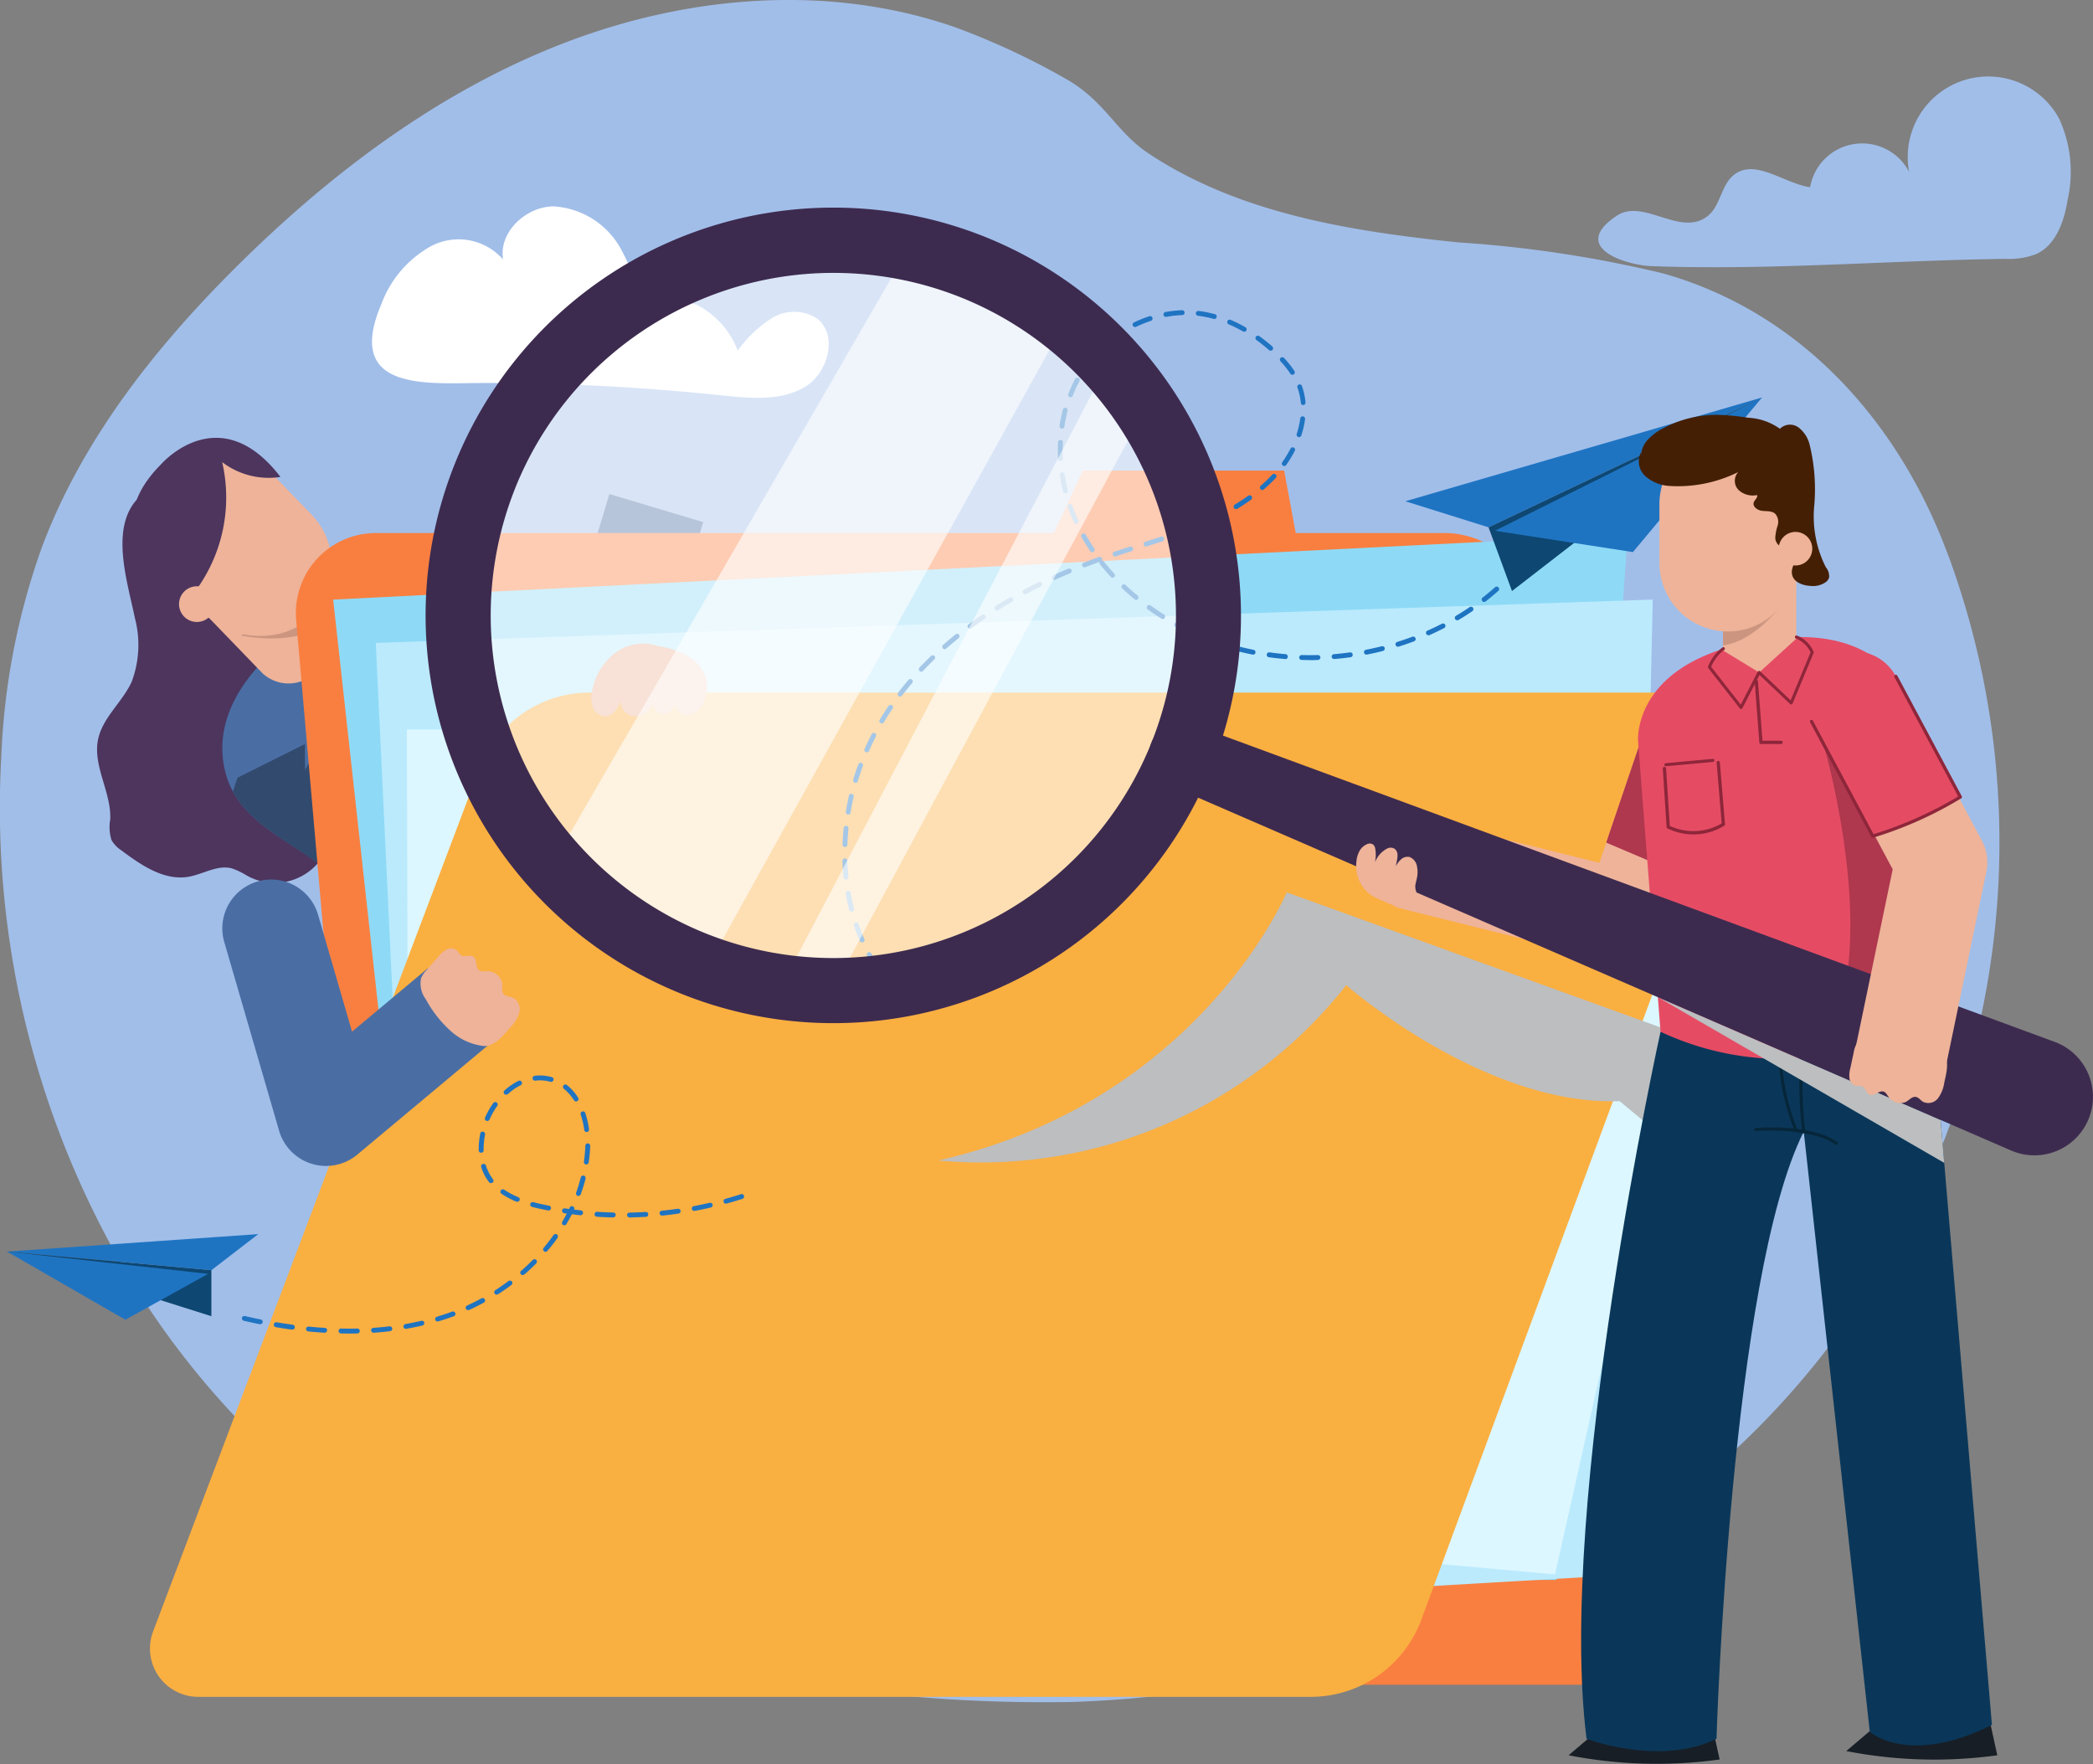 <svg id="Grupo_53625" data-name="Grupo 53625" xmlns="http://www.w3.org/2000/svg" width="134.88" height="113.69" viewBox="0 0 134.88 113.69">
  <rect x="0" y="0" width="134.88" height="113.69" fill="#808080" stroke="none"/>
  <g id="Grupo_53613" data-name="Grupo 53613">
    <path id="Trazado_99894" data-name="Trazado 99894" d="M212.223,300.267c-3.144-8.544-9.448-15.658-18.383-18.175a77.813,77.813,0,0,0-13.173-1.995c-6.955-.719-14.132-1.859-19.963-5.724-2.172-1.44-2.82-3.444-5.489-4.9a47.017,47.017,0,0,0-7.043-3.261c-8.093-2.8-17.154-2.043-25.147,1.036s-15,8.345-21.082,14.384c-5.252,5.213-9.965,11.166-12.565,18.1a45.22,45.22,0,0,0-2.623,13.549,59.09,59.09,0,0,0,7.877,32.884,53.184,53.184,0,0,0,25.344,22.168,77.6,77.6,0,0,0,17.739,4.5,99.671,99.671,0,0,0,18,1.323,74.4,74.4,0,0,0,20.936-3.728,63.626,63.626,0,0,0,12.952-5.816,53.516,53.516,0,0,0,22.625-64.345Z" transform="translate(-86.674 -264.475)" fill="#a1bee9"/>
    <path id="Trazado_99895" data-name="Trazado 99895" d="M438.68,288.619a4.913,4.913,0,0,0,2-.309c1.276-.588,1.8-2.114,2.023-3.5a8.186,8.186,0,0,0-.557-5.238,5.192,5.192,0,0,0-9.661,3.442,3.408,3.408,0,0,0-6.38.991c-1.713-.261-3.541-1.872-4.905-.8-.822.644-.856,1.947-1.654,2.619-1.739,1.463-4.156-1.135-5.889.01-3.079,2.035.539,3.188,2.221,3.253C423.4,289.372,431.139,288.724,438.68,288.619Z" transform="translate(-309.456 -271.938)" fill="#a1bee9"/>
    <path id="Trazado_99896" data-name="Trazado 99896" d="M169.455,310.008c1.772.176,3.688.351,5.214-.566s2.163-3.416.711-4.447a2.748,2.748,0,0,0-2.87.033,8.082,8.082,0,0,0-2.176,2.081,5.531,5.531,0,0,0-2.6-2.934c-1.236-.512-2.969.051-3.237,1.361a15.629,15.629,0,0,0-1.717-5.025,5.3,5.3,0,0,0-4.335-2.7c-1.779.029-3.518,1.663-3.234,3.42a3.818,3.818,0,0,0-4.6-.878,7.059,7.059,0,0,0-3.24,3.752c-2.321,5.434,2.539,5.136,6.09,5.091A144.167,144.167,0,0,1,169.455,310.008Z" transform="translate(-122.792 -284.512)" fill="#fff"/>
  </g>
  <g id="Grupo_53615" data-name="Grupo 53615" transform="translate(6.255 26.888)">
    <path id="Trazado_99897" data-name="Trazado 99897" d="M154.427,470.943a164.7,164.7,0,0,0-3.369,16.6c-1.313,8.927,3.124,23.14,3.124,23.14s5.412,1.466,8.521-.384c0,0-6.108-23.987,0-36.4,0,0,7.748,11.092,10.033,13.644,3.85,4.3,17.732,10.835,17.732,10.835s2.931-3.944,2.3-8.2c0,0-14.81-4.338-20.03-19.939,0,0-1.889-9.009-6.516-10.546Z" transform="translate(-131.478 -431.434)" fill="#171e26"/>
    <path id="Trazado_99898" data-name="Trazado 99898" d="M154.747,586.913l-2.991,2.432s7.13,1.458,12.447-.274l-.936-2.542Z" transform="translate(-132.043 -507.663)" fill="#171e26"/>
    <path id="Trazado_99899" data-name="Trazado 99899" d="M250.2,544.3l1.892,3.828s3.18-6.2,3.121-11.722l-2.714-.307Z" transform="translate(-191.206 -477.354)" fill="#171e26"/>
    <path id="Trazado_99900" data-name="Trazado 99900" d="M104.785,407.157a6.761,6.761,0,0,1-.205,4.118c-.6,1.308-1.865,2.293-2.162,3.7-.361,1.716.852,3.4.783,5.156a2.79,2.79,0,0,0,.082,1.347,2.006,2.006,0,0,0,.648.668c1.272.953,2.744,1.959,4.312,1.691.945-.162,1.859-.784,2.786-.542a4.653,4.653,0,0,1,.955.454,3.668,3.668,0,0,0,4.574-.764c.5-.689.661-1.567,1.09-2.3.5-.861,1.346-1.479,1.881-2.321a6.757,6.757,0,0,0,.832-3.362,7.691,7.691,0,0,0-.412-3.288c-.757-1.829-2.605-2.987-3.555-4.723-1.282-2.341-.8-5.482-2.53-7.517-1.967-2.319-5.793-2-8.19-.559C102.882,400.592,104.285,404.665,104.785,407.157Z" transform="translate(-102.35 -394.224)" fill="#4d355d"/>
    <path id="Trazado_99901" data-name="Trazado 99901" d="M159.254,409.09l-9.611-1.5a3.159,3.159,0,1,0-.973,6.242L161,415.756a3.158,3.158,0,0,0,3.512-2.214l3.136-10.465-6.052-1.814Z" transform="translate(-128.583 -396.317)" fill="#4a6ea4"/>
    <path id="Trazado_99902" data-name="Trazado 99902" d="M150.528,417.2l-.884-.138a3.159,3.159,0,1,0-.973,6.242l8.48,1.322A57.5,57.5,0,0,1,150.528,417.2Z" transform="translate(-128.583 -405.793)" fill="#0e4c7a"/>
    <path id="Trazado_99903" data-name="Trazado 99903" d="M138.061,418.533a6.505,6.505,0,0,1,1.056,1.712,30.916,30.916,0,0,0,4.647,7.433,23.408,23.408,0,0,0,4.812,4.177c1.1.732,2.1,1.378,1.975,2.845-.246,2.918-3.63,6.115-5.729,7.806-1.339,1.08-5.971,4.466-8.006,2.991-.66-.478-1.04-2.411-1.424-3.166a22.5,22.5,0,0,0-1.815-2.968,22.262,22.262,0,0,0-4.7-4.785c-2.534-1.893-5.618-3.064-6.2-6.434-.6-3.43,1.771-6.328,4.335-8.285s6.166-3.814,9.422-2.443A4.447,4.447,0,0,1,138.061,418.533Z" transform="translate(-114.509 -405.741)" fill="#4a6ea4"/>
    <path id="Trazado_99904" data-name="Trazado 99904" d="M145.925,450.226l-1.124-.787-1.914,1.474a19.252,19.252,0,0,1-9.19-9.141l-2.889,5.684c.969.686,2.032,1.312,3.014,2.045a22.261,22.261,0,0,1,4.7,4.785,22.547,22.547,0,0,1,1.531,2.435A44.872,44.872,0,0,1,145.925,450.226Z" transform="translate(-119.454 -420.664)" fill="#324a6e"/>
    <path id="Trazado_99905" data-name="Trazado 99905" d="M128.941,441.644l-4.354,2.174-.29.887c1.141,2.1,3.5,3.16,5.525,4.657A28.7,28.7,0,0,1,128.941,441.644Z" transform="translate(-115.54 -420.587)" fill="#324a6e"/>
    <g id="Grupo_53614" data-name="Grupo 53614" transform="translate(1.015 0)">
      <path id="Trazado_99906" data-name="Trazado 99906" d="M125.181,416.988l2.309,2.39s1.092,1.164-.732,2.8a2.479,2.479,0,0,1-3.442.1l-3.839-3.974Z" transform="translate(-113.659 -405.768)" fill="#eeb399"/>
      <path id="Trazado_99907" data-name="Trazado 99907" d="M125.573,421.14l4.11-1.977,1.229,1.272C128.95,421.881,125.573,421.14,125.573,421.14Z" transform="translate(-117.322 -407.075)" fill="#cc957f"/>
      <rect id="Rectángulo_5129" data-name="Rectángulo 5129" width="9.38" height="13.411" rx="4.69" transform="translate(16.064 9.645) rotate(135.987)" fill="#eeb399"/>
    </g>
    <path id="Trazado_99908" data-name="Trazado 99908" d="M117.618,394.713a4.95,4.95,0,0,1-3.756-.954,10.141,10.141,0,0,1-2.084,8.763s-6.9-3.575-1.833-8.646C109.946,393.876,113.679,389.582,117.618,394.713Z" transform="translate(-105.799 -390.866)" fill="#4d355d"/>
    <path id="Trazado_99909" data-name="Trazado 99909" d="M115.912,418.118a1.15,1.15,0,1,0,.028-1.625A1.15,1.15,0,0,0,115.912,418.118Z" transform="translate(-110.307 -405.276)" fill="#eeb399"/>
    <path id="Trazado_99910" data-name="Trazado 99910" d="M175.116,484.04a.106.106,0,0,1-.063-.021c-2.55-1.92-3.271-5.717-3.278-5.756a.1.1,0,0,1,.084-.122.1.1,0,0,1,.122.084,10.549,10.549,0,0,0,2.949,5.427c-.267-1.024-1.015-4.292-.29-6.386a.105.105,0,0,1,.2.069c-.829,2.393.366,6.528.379,6.57a.105.105,0,0,1-.1.134Z" transform="translate(-144.074 -441.954)" fill="#2481d3"/>
    <path id="Trazado_99911" data-name="Trazado 99911" d="M170.46,495.322a.1.1,0,0,1-.051-.2c.136-.075,3.367-1.838,5.495-1.044a.1.1,0,0,1-.073.2c-2.036-.76-5.288,1.013-5.32,1.031A.1.1,0,0,1,170.46,495.322Z" transform="translate(-143.221 -451.979)" fill="#2481d3"/>
  </g>
  <path id="Trazado_99912" data-name="Trazado 99912" d="M247.517,471.894l-6.676-65.186a5.788,5.788,0,0,0-5.758-5.2H225.52l-.749-4.024H211.806l-1.872,4.024H166.243a5.161,5.161,0,0,0-5.141,5.61l5.663,64.828a4.142,4.142,0,0,0,4.126,3.782h73.164A3.48,3.48,0,0,0,247.517,471.894Z" transform="translate(-142.017 -367.159)" fill="#f97f40"/>
  <path id="Trazado_99913" data-name="Trazado 99913" d="M175.677,475.185l-6.98-63.172,83.415-4.188-4.59,67.361Z" transform="translate(-147.227 -373.373)" fill="#8edaf6"/>
  <path id="Trazado_99914" data-name="Trazado 99914" d="M181.578,485.681l-3.063-64.568,82.29-2.792-1.4,62.823Z" transform="translate(-154.297 -379.682)" fill="#bbeafd"/>
  <path id="Trazado_99915" data-name="Trazado 99915" d="M188.816,487.11c.168-.444,0-47.8,0-47.8h86.208l-12.216,54.447Z" transform="translate(-162.597 -392.299)" fill="#dcf7ff"/>
  <path id="Trazado_99916" data-name="Trazado 99916" d="M280.846,437.9l-20.4,55.195a7.6,7.6,0,0,1-7.13,4.966H181.632a3.114,3.114,0,0,1-2.912-4.215l21.027-55.591a7.6,7.6,0,0,1,7.11-4.912h70.815A3.384,3.384,0,0,1,280.846,437.9Z" transform="translate(-168.854 -388.711)" fill="#faaf41"/>
  <path id="Trazado_99917" data-name="Trazado 99917" d="M288.889,460.707a29.965,29.965,0,0,0,26.279-11.3s8.874,7.794,17.62,7.474L340.145,463l2.862-8.132-31.674-11.441S305.7,456.87,288.889,460.707Z" transform="translate(-228.412 -385.921)" fill="#bcbec0" style="mix-blend-mode: multiply;isolation: isolate"/>
  <g id="Grupo_53616" data-name="Grupo 53616" transform="translate(14.326 41.502)">
    <path id="Trazado_99918" data-name="Trazado 99918" d="M135.817,441.806l-4.876,4.078-2.189-7.532a3.148,3.148,0,0,0-6.046,1.757l3.534,12.161a3.148,3.148,0,0,0,5.043,1.536l8.574-7.169C139.037,443.981,135.817,441.806,135.817,441.806Z" transform="translate(-122.58 -420.905)" fill="#4a6ea4"/>
    <path id="Trazado_99919" data-name="Trazado 99919" d="M160.313,452.334a2.4,2.4,0,0,0,.61-.978.838.838,0,0,0-.418-.981c-.188-.072-.421-.057-.562-.2-.178-.181-.092-.48-.122-.732a.973.973,0,0,0-1.015-.766.774.774,0,0,1-.451-.048c-.287-.184-.112-.724-.4-.9-.222-.137-.539.061-.765-.071-.122-.071-.177-.219-.279-.317a.6.6,0,0,0-.667-.061,1.773,1.773,0,0,0-.535.463l-.742.841a1.745,1.745,0,0,0-.369.544,1.679,1.679,0,0,0,.3,1.345,7.566,7.566,0,0,0,1.688,2.123,3.773,3.773,0,0,0,2.062.9C159.333,453.534,159.895,452.809,160.313,452.334Z" transform="translate(-141.789 -427.59)" fill="#eeb399"/>
    <path id="Trazado_99920" data-name="Trazado 99920" d="M186.429,398.165a2.986,2.986,0,0,0-2.877.581,4.076,4.076,0,0,0-1.321,2.267,1.964,1.964,0,0,0,.037,1.091.9.9,0,0,0,.842.6c.478-.037.766-.531.97-.964a.923.923,0,0,0,.972.958,1.446,1.446,0,0,0,1.175-.9.608.608,0,0,0,.594.772.905.905,0,0,0,.792-.729c-.092.439.409.832.853.766a1.377,1.377,0,0,0,.964-.856,2.231,2.231,0,0,0,.134-1.514,2.565,2.565,0,0,0-1.256-1.466A6.15,6.15,0,0,0,186.429,398.165Z" transform="translate(-158.395 -398.044)" fill="#eeb399"/>
  </g>
  <g id="Grupo_53618" data-name="Grupo 53618" transform="translate(54.296 19.992)">
    <g id="Grupo_53617" data-name="Grupo 53617" transform="translate(36.267 5.623)">
      <path id="Trazado_99921" data-name="Trazado 99921" d="M385.192,328.674l-22.986,6.687,5.363,1.68Z" transform="translate(-362.205 -328.674)" fill="#1f74c2"/>
      <path id="Trazado_99922" data-name="Trazado 99922" d="M375.648,337.041l1.51,4.106,16.113-12.473Z" transform="translate(-370.284 -328.674)" fill="#0d4772"/>
      <path id="Trazado_99923" data-name="Trazado 99923" d="M376.676,337.263l17.213-8.589-8.32,9.963Z" transform="translate(-370.902 -328.674)" fill="#1f74c2"/>
    </g>
    <path id="Trazado_99924" data-name="Trazado 99924" d="M274.2,358.032a.156.156,0,0,1-.122-.059.053.053,0,0,1-.011-.015s0,0-.008,0a.164.164,0,0,1-.033-.1.157.157,0,0,1,.059-.122.163.163,0,0,1,.222.026l0,0,.011.011a.162.162,0,0,1-.026.222A.154.154,0,0,1,274.2,358.032Zm-.633-.866a.157.157,0,0,1-.134-.071c-.192-.292-.377-.6-.544-.911a.156.156,0,0,1-.022-.078.165.165,0,0,1,.081-.137.161.161,0,0,1,.215.063c.163.3.337.592.526.881,0,0,0,0,.007.008v0a.142.142,0,0,1,.026.085.156.156,0,0,1-.07.13A.176.176,0,0,1,273.571,357.166Zm-1-1.844a.16.16,0,0,1-.144-.093c-.14-.329-.27-.659-.381-.988a0,0,0,0,0,0,0,.2.2,0,0,1-.007-.048.163.163,0,0,1,.107-.152.157.157,0,0,1,.2.1c.111.326.233.648.367.955,0,0,0,.008.007.011v0a.145.145,0,0,1,.011.055.164.164,0,0,1-.093.148A.184.184,0,0,1,272.571,355.322Zm-.673-1.984a.159.159,0,0,1-.156-.118c-.085-.348-.163-.7-.218-1.037a.105.105,0,0,1,0-.033.157.157,0,0,1,.311-.022c.059.337.133.677.218,1.014a.143.143,0,0,1,0,.041.158.158,0,0,1-.119.152A.139.139,0,0,1,271.9,353.338Zm-.363-2.066a.154.154,0,0,1-.156-.141c-.037-.344-.059-.7-.071-1.059v-.008a.162.162,0,0,1,.152-.156h.007a.156.156,0,0,1,.156.156c.011.344.033.692.067,1.033v.018a.154.154,0,0,1-.14.156Zm-.063-2.1h-.008a.155.155,0,0,1-.152-.156v-.007c.011-.344.037-.7.074-1.059a.157.157,0,0,1,.17-.14.16.16,0,0,1,.141.159v.014c-.034.345-.059.693-.07,1.037A.158.158,0,0,1,271.472,349.177Zm.211-2.088h-.026a.162.162,0,0,1-.133-.159.049.049,0,0,1,0-.022c.055-.348.126-.7.2-1.04l0,0a.156.156,0,0,1,.307.044.085.085,0,0,1,0,.03c-.077.337-.144.681-.2,1.021A.155.155,0,0,1,271.683,347.089Zm.47-2.044a.1.1,0,0,1-.044-.007.151.151,0,0,1-.111-.148.216.216,0,0,1,0-.048c.1-.341.215-.677.337-1a.157.157,0,0,1,.3.056.208.208,0,0,1-.008.052c-.122.326-.229.659-.33.988A.155.155,0,0,1,272.153,345.046Zm.722-1.969a.187.187,0,0,1-.063-.011.164.164,0,0,1-.093-.148.146.146,0,0,1,.012-.055v0c0-.008,0-.011.007-.015.141-.318.292-.633.452-.94a.159.159,0,0,1,.211-.07.156.156,0,0,1,.085.137.151.151,0,0,1-.018.078c-.159.311-.311.626-.448.937A.155.155,0,0,1,272.875,343.076Zm.966-1.862a.159.159,0,0,1-.159-.155.128.128,0,0,1,.026-.082l.037-.063c.174-.289.355-.567.533-.829a.159.159,0,0,1,.289.093.147.147,0,0,1-.03.085c-.189.281-.363.548-.522.814l-.022.034-.018.029A.148.148,0,0,1,273.841,341.214Zm1.181-1.732a.163.163,0,0,1-.093-.03.158.158,0,0,1-.063-.13.149.149,0,0,1,.034-.093c.2-.267.425-.544.662-.822a.166.166,0,0,1,.222-.018.152.152,0,0,1,.055.122.159.159,0,0,1-.037.1c-.222.262-.44.533-.648.8,0,0,0,.007-.008.011l0,0A.153.153,0,0,1,275.022,339.482Zm1.362-1.6a.148.148,0,0,1-.107-.044.154.154,0,0,1-.052-.115.165.165,0,0,1,.045-.107c.237-.248.485-.5.744-.748a.157.157,0,0,1,.222,0,.155.155,0,0,1,.045.111.182.182,0,0,1-.048.111c-.244.233-.489.481-.733.74A.164.164,0,0,1,276.385,337.886Zm25.037-.752c-.189,0-.359,0-.529-.007h0a.161.161,0,0,1-.152-.156v-.007a.163.163,0,0,1,.163-.152c.345.008.692.008,1.041,0h.007a.158.158,0,0,1,.156.152.16.16,0,0,1-.152.163h0C301.781,337.131,301.6,337.134,301.421,337.134Zm1.57-.067a.157.157,0,0,1-.156-.144v-.015a.151.151,0,0,1,.144-.152c.351-.03.7-.07,1.033-.115a.156.156,0,0,1,.178.134c0,.007,0,.014,0,.026a.159.159,0,0,1-.137.152c-.352.048-.707.089-1.051.114Zm-3.143,0h-.011c-.363-.029-.715-.067-1.055-.114a.159.159,0,0,1-.133-.156v-.022a.161.161,0,0,1,.178-.137c.344.048.692.089,1.033.115a.157.157,0,0,1,.144.156v.015A.156.156,0,0,1,299.848,337.068Zm5.224-.285a.155.155,0,0,1-.155-.126.1.1,0,0,1,0-.033.157.157,0,0,1,.129-.152c.337-.067.677-.141,1.015-.226a.159.159,0,0,1,.192.115c0,.011,0,.026,0,.037a.155.155,0,0,1-.119.152c-.344.089-.692.167-1.033.233Zm-7.3,0a.106.106,0,0,1-.033,0q-.511-.1-1.033-.233a.16.16,0,0,1-.115-.156.133.133,0,0,1,0-.037.158.158,0,0,1,.193-.115c.344.089.685.166,1.014.233a.155.155,0,0,1,.126.152.1.1,0,0,1,0,.033A.154.154,0,0,1,297.771,336.779Zm-19.876-.348a.148.148,0,0,1-.119-.055.154.154,0,0,1,.015-.222c.259-.226.529-.456.807-.678a.162.162,0,0,1,.222.022.171.171,0,0,1,.034.1.156.156,0,0,1-.059.122c-.278.226-.548.452-.8.67A.162.162,0,0,1,277.9,336.431Zm29.209-.16a.159.159,0,0,1-.152-.111.192.192,0,0,1-.008-.048.155.155,0,0,1,.111-.148c.341-.107.67-.218.981-.337l0,0a.164.164,0,0,1,.2.093.153.153,0,0,1,.011.055.161.161,0,0,1-.1.148c-.33.122-.666.241-1,.344A.22.22,0,0,1,307.1,336.272Zm-11.365-.018a.225.225,0,0,1-.048-.007c-.333-.107-.67-.23-1-.355a.16.16,0,0,1-.1-.144.176.176,0,0,1,.011-.059.16.16,0,0,1,.2-.093c.329.13.659.248.977.352a.159.159,0,0,1,.111.152.188.188,0,0,1-.007.044A.159.159,0,0,1,295.739,336.253Zm13.331-.722a.165.165,0,0,1-.148-.093.163.163,0,0,1-.011-.059.156.156,0,0,1,.089-.144l0,0s.007,0,.011,0c.311-.14.626-.289.926-.444a.163.163,0,0,1,.214.067.124.124,0,0,1,.015.074.155.155,0,0,1-.081.137c-.311.16-.633.315-.955.459A.2.2,0,0,1,309.07,335.532Zm-15.286-.044a.124.124,0,0,1-.063-.015c-.322-.148-.64-.308-.948-.474a.159.159,0,0,1-.082-.141.165.165,0,0,1,.019-.074.161.161,0,0,1,.215-.063c.307.167.622.326.926.466a.158.158,0,0,1,.093.141.166.166,0,0,1-.015.07A.157.157,0,0,1,293.784,335.487Zm-14.256-.37a.16.16,0,0,1-.126-.067.164.164,0,0,1-.03-.093.15.15,0,0,1,.063-.126c.289-.215.581-.418.863-.611a.166.166,0,0,1,.218.041.161.161,0,0,1-.041.218c-.288.2-.574.4-.851.6A.153.153,0,0,1,279.528,335.117Zm31.4-.548a.157.157,0,0,1-.137-.074.169.169,0,0,1-.022-.081.161.161,0,0,1,.077-.137c.292-.17.585-.359.877-.555a.16.16,0,0,1,.219.041.144.144,0,0,1,.026.085.157.157,0,0,1-.063.13,0,0,0,0,0,0,0l-.011.008c-.285.192-.577.381-.873.555l0,0a.011.011,0,0,0-.007,0h0A.184.184,0,0,1,310.932,334.569Zm-18.988-.085a.179.179,0,0,1-.085-.022l-.007-.008v0a0,0,0,0,0,0,0c-.3-.189-.592-.385-.866-.585a.155.155,0,0,1-.067-.126.145.145,0,0,1,.033-.093.159.159,0,0,1,.219-.037c.27.2.559.389.851.574h0a.013.013,0,0,0,.007,0,.161.161,0,0,1,.074.141.159.159,0,0,1-.022.081A.163.163,0,0,1,291.944,334.484Zm-10.68-.548a.156.156,0,0,1-.134-.074.149.149,0,0,1-.022-.081.152.152,0,0,1,.074-.133c.3-.189.607-.374.9-.544a.161.161,0,0,1,.215.059.149.149,0,0,1,.022.081.156.156,0,0,1-.078.133c-.319.181-.611.359-.9.537A.172.172,0,0,1,281.264,333.936Zm31.4-.548a.163.163,0,0,1-.126-.059.177.177,0,0,1-.033-.1.155.155,0,0,1,.063-.126c.274-.215.544-.44.8-.667a.162.162,0,0,1,.222.015.146.146,0,0,1,.041.107.152.152,0,0,1-.052.115c-.259.23-.533.459-.815.677A.157.157,0,0,1,312.664,333.388Zm-22.423-.13a.137.137,0,0,1-.1-.037c-.278-.226-.544-.459-.8-.7a.176.176,0,0,1-.052-.122.146.146,0,0,1,.044-.1.166.166,0,0,1,.223-.008c.251.241.514.47.777.685a0,0,0,0,1,0,0,.166.166,0,0,1,.055.122.174.174,0,0,1-.037.1A.164.164,0,0,1,290.242,333.258Zm-7.16-.37a.157.157,0,0,1-.137-.085.174.174,0,0,1-.018-.074.152.152,0,0,1,.085-.137c.289-.156.6-.311.936-.481a.16.16,0,0,1,.211.074.151.151,0,0,1,.018.067.163.163,0,0,1-.089.144c-.307.148-.622.311-.93.474A.2.2,0,0,1,283.081,332.888Zm1.885-.925a.158.158,0,0,1-.141-.093.146.146,0,0,1-.015-.067.155.155,0,0,1,.093-.141c.315-.141.641-.285.966-.422h0a.158.158,0,0,1,.2.089.1.1,0,0,1,.015.059.159.159,0,0,1-.093.144h0c-.008,0-.011,0-.015.008-.3.126-.622.263-.944.407A.152.152,0,0,1,284.966,331.963Zm3.75-.141a.151.151,0,0,1-.115-.052c-.245-.263-.478-.533-.692-.8a.168.168,0,0,1-.034-.1.172.172,0,0,1,.011-.063c-.3.1-.607.219-.925.341a.16.16,0,0,1-.2-.089.138.138,0,0,1-.012-.055.158.158,0,0,1,.1-.148c.352-.133.677-.255.989-.367a.168.168,0,0,1,.2.1.291.291,0,0,1,.007.055.166.166,0,0,1-.018.074.132.132,0,0,1,.126.059c.211.263.441.529.678.785a.185.185,0,0,1,.044.107.152.152,0,0,1-.051.115A.149.149,0,0,1,288.716,331.822Zm.166-1.366a.16.16,0,0,1-.152-.107.2.2,0,0,1-.008-.048.159.159,0,0,1,.111-.152c.337-.111.677-.222,1-.326a.161.161,0,0,1,.2.1.171.171,0,0,1,.008.048.164.164,0,0,1-.108.152c-.333.1-.67.211-1,.322A.223.223,0,0,1,288.883,330.456Zm-1.474-.274a.155.155,0,0,1-.129-.07c-.2-.285-.385-.589-.563-.9a.156.156,0,0,1-.022-.078.152.152,0,0,1,.081-.137.157.157,0,0,1,.215.059c.17.3.352.593.548.881a.142.142,0,0,1,.026.085.169.169,0,0,1-.067.133A.19.19,0,0,1,287.409,330.182Zm3.472-.37a.161.161,0,0,1-.152-.107.271.271,0,0,1-.007-.048.158.158,0,0,1,.111-.152c.274-.089.633-.2,1-.326a.163.163,0,0,1,.2.1.174.174,0,0,1,.008.048.164.164,0,0,1-.107.152c-.3.1-.614.2-1,.326A.224.224,0,0,1,290.882,329.812Zm1.988-.666a.16.16,0,0,1-.148-.108.119.119,0,0,1-.007-.051.156.156,0,0,1,.1-.148c.366-.133.689-.251.978-.366a.157.157,0,0,1,.2.085.146.146,0,0,1,.011.056.161.161,0,0,1-.1.152c-.311.122-.644.248-.985.37A.155.155,0,0,1,292.87,329.146Zm1.951-.778a.159.159,0,0,1-.144-.093.179.179,0,0,1-.015-.059.161.161,0,0,1,.092-.148c.334-.148.641-.3.94-.452a.16.16,0,0,1,.211.07.168.168,0,0,1,.019.074.163.163,0,0,1-.081.133s0,0-.008,0-.007,0-.011,0c-.292.156-.6.3-.94.452A.121.121,0,0,1,294.821,328.368Zm-8.444-.011h0a.159.159,0,0,1-.144-.093c-.115-.248-.219-.5-.315-.755l-.018-.048c-.022-.059-.045-.118-.067-.182a.114.114,0,0,1-.008-.051.156.156,0,0,1,.3-.052c.033.089.056.155.081.222.1.252.2.5.311.737a.2.2,0,0,1,.011.067.152.152,0,0,1-.089.14A.142.142,0,0,1,286.377,328.357Zm10.3-.955a.166.166,0,0,1-.133-.074.169.169,0,0,1-.022-.081.162.162,0,0,1,.078-.137c.3-.181.592-.373.863-.57l0,0a.158.158,0,0,1,.244.133.158.158,0,0,1-.059.123,0,0,0,0,0,0,0s-.008,0-.011.007q-.417.3-.877.578A.148.148,0,0,1,296.679,327.4Zm-11-1.021a.152.152,0,0,1-.152-.111s0,0,0-.007a.023.023,0,0,0,0-.015c-.082-.33-.148-.677-.2-1.029V325.2a.156.156,0,0,1,.311-.026c.052.337.118.677.2,1.018a.13.13,0,0,1,0,.037.158.158,0,0,1-.119.152A.129.129,0,0,1,285.68,326.38Zm12.694-.207a.164.164,0,0,1-.119-.055.158.158,0,0,1,.018-.222c.2-.174.393-.355.574-.54.059-.059.114-.118.166-.174a.162.162,0,0,1,.222-.011.16.16,0,0,1,.051.118.17.17,0,0,1-.041.1s0,0,0,0,0,.007-.007.011c-.048.052-.107.111-.163.17-.189.192-.389.381-.6.559A.146.146,0,0,1,298.375,326.173Zm1.414-1.547a.147.147,0,0,1-.089-.026.154.154,0,0,1-.067-.133.127.127,0,0,1,.026-.081v-.008l.011-.011a7.808,7.808,0,0,0,.522-.866,0,0,0,0,1,0,0,.159.159,0,0,1,.207-.063.147.147,0,0,1,.085.144.116.116,0,0,1-.015.059v.008l-.008.011a7.866,7.866,0,0,1-.541.892s0,.007-.007.011a0,0,0,0,1,0,0A.156.156,0,0,1,299.789,324.625Zm-14.419-.318a.156.156,0,0,1-.159-.148c-.008-.2-.015-.389-.015-.574q0-.227.011-.488a.159.159,0,0,1,.156-.152h.011a.158.158,0,0,1,.148.156v.007c-.008.16-.011.322-.011.478,0,.2.007.381.015.555v.011a.153.153,0,0,1-.148.156Zm15.367-1.544a.264.264,0,0,1-.048-.008.16.16,0,0,1-.107-.152.222.222,0,0,1,.007-.048,5.44,5.44,0,0,0,.229-.992.156.156,0,0,1,.311.019c0,.008,0,.015,0,.022a5.855,5.855,0,0,1-.241,1.051A.161.161,0,0,1,300.736,322.763Zm-15.271-.548h-.022a.166.166,0,0,1-.137-.156c0-.008,0-.019,0-.026.051-.352.126-.7.211-1.044a.16.16,0,0,1,.192-.111.158.158,0,0,1,.118.152.141.141,0,0,1,0,.041,10.146,10.146,0,0,0-.207,1.011A.159.159,0,0,1,285.466,322.216ZM301,320.694a.153.153,0,0,1-.155-.141,4.233,4.233,0,0,0-.219-.984.122.122,0,0,1-.011-.052.156.156,0,0,1,.1-.148.16.16,0,0,1,.2.089s0,0,0,0,0,.011,0,.015a4.285,4.285,0,0,1,.23,1.047v.015a.154.154,0,0,1-.141.156Zm-15-.5a.152.152,0,0,1-.055-.011.162.162,0,0,1-.1-.148.135.135,0,0,1,.011-.056,9.648,9.648,0,0,1,.44-.97.16.16,0,0,1,.215-.067.153.153,0,0,1,.082.137.107.107,0,0,1-.019.074,9.681,9.681,0,0,0-.426.937A.156.156,0,0,1,286,320.19Zm14.3-1.451a.156.156,0,0,1-.133-.07,6.066,6.066,0,0,0-.633-.8.162.162,0,0,1-.041-.107.179.179,0,0,1,.048-.118.162.162,0,0,1,.222.011,6.165,6.165,0,0,1,.666.841.165.165,0,0,1,.026.089.146.146,0,0,1-.07.129A.143.143,0,0,1,300.3,318.739Zm-13.316-.4a.152.152,0,0,1-.089-.03.155.155,0,0,1-.067-.126.152.152,0,0,1,.026-.1,8.885,8.885,0,0,1,.674-.829.161.161,0,0,1,.222-.007.152.152,0,0,1,.051.115.161.161,0,0,1-.041.107,7.46,7.46,0,0,0-.648.8A.155.155,0,0,1,286.98,318.343Zm11.909-1.152a.163.163,0,0,1-.1-.041c-.263-.23-.536-.448-.81-.644a.15.15,0,0,1-.063-.126.138.138,0,0,1,.03-.093.159.159,0,0,1,.219-.037c.285.207.567.429.833.663a.151.151,0,0,1,.052.115.143.143,0,0,1-.037.108A.165.165,0,0,1,298.889,317.192ZM288.4,316.8a.164.164,0,0,1-.119-.056.154.154,0,0,1-.037-.1.152.152,0,0,1,.055-.122,7.994,7.994,0,0,1,.859-.637.164.164,0,0,1,.219.048.178.178,0,0,1,.026.089.155.155,0,0,1-.074.126,8.553,8.553,0,0,0-.825.615A.18.18,0,0,1,288.4,316.8Zm8.789-.837a.166.166,0,0,1-.074-.018,0,0,0,0,1,0,0s0,0-.008,0a8.744,8.744,0,0,0-.914-.456.153.153,0,0,1-.093-.144.168.168,0,0,1,.011-.063.161.161,0,0,1,.207-.081,8.5,8.5,0,0,1,.955.478.159.159,0,0,1,.077.14.154.154,0,0,1-.022.074A.152.152,0,0,1,297.187,315.966Zm-7.03-.3a.155.155,0,0,1-.141-.089.137.137,0,0,1-.018-.067.158.158,0,0,1,.093-.14,8.251,8.251,0,0,1,.988-.4.161.161,0,0,1,.2.1.22.22,0,0,1,.008.048.165.165,0,0,1-.108.152,8.435,8.435,0,0,0-.955.385A.136.136,0,0,1,290.156,315.663Zm5.105-.515a.073.073,0,0,1-.041-.008c-.24-.066-.488-.118-.74-.163-.081-.011-.17-.026-.267-.037a.155.155,0,0,1-.137-.159v-.015a.159.159,0,0,1,.178-.137c.089.011.181.022.278.037a7.406,7.406,0,0,1,.759.17h.011s0,0,.007,0a.155.155,0,0,1,.111.152c0,.015,0,.03-.007.041A.159.159,0,0,1,295.261,315.148Zm-3.117-.137a.159.159,0,0,1-.155-.13c0-.011,0-.022,0-.033a.161.161,0,0,1,.129-.152,8.126,8.126,0,0,1,1.066-.115h.008a.158.158,0,0,1,.156.152v.008a.156.156,0,0,1-.152.155,6.942,6.942,0,0,0-1.018.111h0A.077.077,0,0,1,292.144,315.011Z" transform="translate(-271.309 -314.582)" fill="#1f74c2"/>
  </g>
  <g id="Grupo_53620" data-name="Grupo 53620" transform="translate(0.448 69.298)">
    <g id="Grupo_53619" data-name="Grupo 53619" transform="translate(0 10.231)">
      <path id="Trazado_99925" data-name="Trazado 99925" d="M87.8,505.63l16.193-1.126-3.02,2.325Z" transform="translate(-87.796 -504.504)" fill="#1f74c2"/>
      <path id="Trazado_99926" data-name="Trazado 99926" d="M100.97,508.525v2.966L87.8,507.326Z" transform="translate(-87.796 -506.2)" fill="#0d4772"/>
      <path id="Trazado_99927" data-name="Trazado 99927" d="M100.76,508.762,87.8,507.326l7.627,4.393Z" transform="translate(-87.796 -506.2)" fill="#1f74c2"/>
    </g>
    <path id="Trazado_99928" data-name="Trazado 99928" d="M132.645,495.5c-.185,0-.355,0-.518-.007h0a.157.157,0,0,1,.007-.315c.322.008.726.008,1.044,0h0a.157.157,0,0,1,.159.155.154.154,0,0,1-.152.16C133.023,495.5,132.845,495.5,132.645,495.5Zm-1.573-.052h-.019c-.337-.022-.685-.048-1.037-.085a.159.159,0,0,1-.14-.155v-.018a.155.155,0,0,1,.17-.137,0,0,0,0,1,0,0,.028.028,0,0,0,.018,0c.337.033.677.063,1.007.081h.015s0,0,.008,0a.156.156,0,0,1,.14.156v.011a.164.164,0,0,1-.163.144Zm3.154,0a.154.154,0,0,1-.156-.144.036.036,0,0,1,0-.011.161.161,0,0,1,.148-.16c.367-.026.707-.059,1.037-.1a.166.166,0,0,1,.178.14v.015a.16.16,0,0,1-.14.159c-.337.041-.689.074-1.048.1h-.015Zm-5.235-.2h-.018c-.008,0-.011,0-.019,0-.344-.048-.692-.1-1.025-.159a.149.149,0,0,1-.129-.155V494.9a.154.154,0,0,1,.181-.126c.348.06.7.111,1.033.156a.162.162,0,0,1,.137.155.05.05,0,0,1,0,.023A.159.159,0,0,1,128.991,495.244Zm7.319-.048a.159.159,0,0,1-.156-.13.059.059,0,0,1,0-.026.157.157,0,0,1,.13-.156c.352-.063.7-.133,1.022-.211a.16.16,0,0,1,.189.118c0,.012,0,.023,0,.033a.158.158,0,0,1-.122.155c-.333.078-.681.148-1.037.211A.063.063,0,0,1,136.31,495.2Zm-9.388-.3a.088.088,0,0,1-.03,0c-.329-.066-.666-.14-1.025-.222h0a.158.158,0,0,1-.122-.152.128.128,0,0,1,0-.037.157.157,0,0,1,.189-.118c.344.078.688.156,1.021.222a.154.154,0,0,1,.126.152.1.1,0,0,1,0,.033A.155.155,0,0,1,126.922,494.892Zm11.428-.178a.159.159,0,0,1-.152-.111.2.2,0,0,1,0-.048.152.152,0,0,1,.111-.148c.333-.1.666-.211.985-.329a.162.162,0,0,1,.2.093.144.144,0,0,1,.011.055.166.166,0,0,1-.1.148c-.33.122-.67.233-1.007.334A.088.088,0,0,1,138.35,494.715Zm1.966-.729a.157.157,0,0,1-.144-.093.2.2,0,0,1-.011-.067.154.154,0,0,1,.093-.14c.307-.14.618-.292.929-.463a.158.158,0,0,1,.211.063.135.135,0,0,1,.022.074.162.162,0,0,1-.085.14c-.315.174-.637.334-.948.474A.206.206,0,0,1,140.316,493.985Zm1.843-1a.161.161,0,0,1-.133-.074.177.177,0,0,1-.026-.089.175.175,0,0,1,.07-.126,0,0,0,0,0,0,0s0,0,.007,0c.293-.189.578-.385.844-.589a.167.167,0,0,1,.222.033.162.162,0,0,1,.03.093.157.157,0,0,1-.063.129c-.281.211-.574.415-.87.6,0,0,0,0,0,0A.165.165,0,0,1,142.159,492.986Zm1.677-1.259a.151.151,0,0,1-.118-.055.143.143,0,0,1-.037-.107.159.159,0,0,1,.048-.111s0,0,0,0l.007,0c.267-.233.519-.47.748-.707a.167.167,0,0,1,.226,0,.162.162,0,0,1,0,.223c-.252.255-.511.5-.774.725A.158.158,0,0,1,143.837,491.727Zm1.473-1.5a.139.139,0,0,1-.1-.037.157.157,0,0,1-.059-.122.161.161,0,0,1,.041-.1c.229-.274.44-.551.633-.822a.166.166,0,0,1,.222-.037.159.159,0,0,1,.063.133.147.147,0,0,1-.026.089c-.2.285-.422.566-.655.837A.146.146,0,0,1,145.31,490.231Zm1.215-1.706a.146.146,0,0,1-.078-.022.15.15,0,0,1-.078-.133.161.161,0,0,1,.022-.082q.15-.256.289-.522l-.171-.023a.162.162,0,0,1-.133-.155.075.075,0,0,1,0-.026.158.158,0,0,1,.178-.13c.093.011.185.026.274.037.015-.03.029-.059.041-.089,0,0,0,0,0-.008s0,0,0,0a.166.166,0,0,1,.208-.07.155.155,0,0,1,.089.14.219.219,0,0,1-.011.067s0,0,0,0v0c.155.018.3.037.429.048a.16.16,0,0,1,.141.159v.015a.159.159,0,0,1-.174.141c-.181-.018-.363-.041-.544-.063-.111.211-.226.426-.348.63a0,0,0,0,1,0,0A.153.153,0,0,1,146.524,488.525Zm4.2-.507h0a.162.162,0,0,1-.159-.155.167.167,0,0,1,.044-.115.158.158,0,0,1,.111-.044c.329-.008.666-.019,1.029-.041h.026a.157.157,0,0,1,.156.148l-.019.008h.019a.164.164,0,0,1-.148.159c-.352.018-.707.033-1.055.041Zm-1.055,0h0c-.333-.008-.689-.022-1.055-.048a.153.153,0,0,1-.144-.16V487.8a.159.159,0,0,1,.166-.145c.341.023.692.038,1.04.045a.154.154,0,0,1,.111.048.158.158,0,0,1,.044.112A.162.162,0,0,1,149.667,488.014Zm3.158-.122h-.011a.16.16,0,0,1-.159-.141v-.019a.159.159,0,0,1,.14-.155c.344-.033.7-.078,1.037-.126a.158.158,0,0,1,.178.134v.026a.152.152,0,0,1-.133.152c-.348.052-.7.093-1.048.13Zm2.066-.3a.159.159,0,0,1-.156-.13.1.1,0,0,1,0-.033.154.154,0,0,1,.13-.148c.333-.063.678-.137,1.022-.215a.165.165,0,0,1,.189.119c0,.011,0,.022,0,.033a.159.159,0,0,1-.119.156h0l-.011-.015,0,.015c-.363.085-.7.155-1.029.215C154.909,487.592,154.9,487.6,154.891,487.6Zm-9.392-.03h-.029c-.119-.026-.233-.048-.352-.074-.241-.048-.47-.1-.681-.159,0,0,0,0-.008,0a.154.154,0,0,1-.111-.148.138.138,0,0,1,.007-.041.151.151,0,0,1,.185-.111h.008l.015,0c.215.056.433.107.648.152.118.026.233.048.348.07a.159.159,0,0,1,.13.152.1.1,0,0,1,0,.033A.156.156,0,0,1,145.5,487.566Zm11.436-.44a.148.148,0,0,1-.156-.156.15.15,0,0,1,.115-.152c.329-.092.666-.192,1-.3a.153.153,0,0,1,.2.1.1.1,0,0,1,.008.048.154.154,0,0,1-.107.152c-.359.111-.692.211-1.015.3A.151.151,0,0,1,156.934,487.125Zm-13.453-.119a.159.159,0,0,1-.059-.011,5.277,5.277,0,0,1-.955-.508.155.155,0,0,1-.07-.13.148.148,0,0,1,.03-.089.159.159,0,0,1,.218-.041,4.971,4.971,0,0,0,.9.478.147.147,0,0,1,.1.14.177.177,0,0,1-.011.063A.157.157,0,0,1,143.481,487.007Zm3.942-.374a.117.117,0,0,1-.052-.011.156.156,0,0,1-.1-.148.121.121,0,0,1,.007-.052,10.32,10.32,0,0,0,.3-.989.164.164,0,0,1,.192-.115.157.157,0,0,1,.119.152c0,.015,0,.026,0,.04a10.512,10.512,0,0,1-.315,1.015A.159.159,0,0,1,147.424,486.633Zm-5.631-.829a.15.15,0,0,1-.126-.063,2.94,2.94,0,0,1-.215-.315,3.118,3.118,0,0,1-.289-.659v0a.163.163,0,0,1-.007-.044.156.156,0,0,1,.111-.152.159.159,0,0,1,.2.1,2.852,2.852,0,0,0,.259.593c.059.1.126.2.192.289a.141.141,0,0,1,.034.093.164.164,0,0,1-.059.126A.159.159,0,0,1,141.793,485.8Zm6.145-1.2h-.022a.159.159,0,0,1-.137-.156v-.022c.033-.226.059-.456.074-.689.011-.118.015-.23.018-.337a.157.157,0,0,1,.315,0c0,.118-.011.237-.019.355q-.022.344-.078.711A.149.149,0,0,1,147.938,484.6Zm-6.779-.759h0a.158.158,0,0,1-.159-.148v-.1a5.4,5.4,0,0,1,.1-.984.155.155,0,0,1,.185-.126.158.158,0,0,1,.126.152v.034a4.664,4.664,0,0,0-.093.925v.089a.156.156,0,0,1-.152.156Zm6.8-1.333a.156.156,0,0,1-.156-.133,5.455,5.455,0,0,0-.229-.992.265.265,0,0,1-.011-.048.159.159,0,0,1,.308-.056v0s0,0,0,.008a6.108,6.108,0,0,1,.241,1.04c0,.008,0,.015,0,.022a.162.162,0,0,1-.137.156Zm-6.408-.711a.147.147,0,0,1-.063-.015.161.161,0,0,1-.093-.145.124.124,0,0,1,.015-.063,5.1,5.1,0,0,1,.533-.936s0,0,0,0a.157.157,0,0,1,.215-.034.154.154,0,0,1,.067.122.166.166,0,0,1-.03.1,4.817,4.817,0,0,0-.5.885A.156.156,0,0,1,141.556,481.8Zm5.727-1.259a.158.158,0,0,1-.133-.07,3.059,3.059,0,0,0-.655-.745.156.156,0,0,1-.059-.122.15.15,0,0,1,.033-.1.162.162,0,0,1,.222-.026,3.367,3.367,0,0,1,.722.818,0,0,0,0,0,0,0,.158.158,0,0,1,.022.081.154.154,0,0,1-.071.137A.168.168,0,0,1,147.283,480.54Zm-4.509-.437a.157.157,0,0,1-.107-.274,4.187,4.187,0,0,1,.9-.618.16.16,0,0,1,.211.071.133.133,0,0,1,.015.066.154.154,0,0,1-.085.144,3.8,3.8,0,0,0-.826.574A.156.156,0,0,1,142.774,480.1Zm2.891-.826a.131.131,0,0,1-.037,0h0l-.015-.008a2.355,2.355,0,0,0-.962-.07.158.158,0,0,1-.174-.137.056.056,0,0,1,0-.026.165.165,0,0,1,.141-.152,2.773,2.773,0,0,1,1.1.089s0,0,.007,0a.151.151,0,0,1,.107.144.193.193,0,0,1-.007.048A.156.156,0,0,1,145.665,479.277Z" transform="translate(-110.601 -478.861)" fill="#1f74c2"/>
  </g>
  <g id="Grupo_53624" data-name="Grupo 53624" transform="translate(27.421 13.382)">
    <path id="Trazado_99929" data-name="Trazado 99929" d="M409.445,600.506l-1.795,1.523a29.644,29.644,0,0,0,9.735.272l-.49-2.23Z" transform="translate(-333.986 -502.297)" fill="#171e26"/>
    <path id="Trazado_99930" data-name="Trazado 99930" d="M454.292,599.825l-1.795,1.523a29.654,29.654,0,0,0,9.735.272l-.49-2.23Z" transform="translate(-360.94 -501.887)" fill="#171e26"/>
    <path id="Trazado_99931" data-name="Trazado 99931" d="M400.731,430.774a2.971,2.971,0,0,0-3.767,1.859l-3.4,10.039-11.225-2.785a12.2,12.2,0,0,1-1.43,5.767L394.78,449.1a2.97,2.97,0,0,0,3.528-1.93l4.282-12.626A2.97,2.97,0,0,0,400.731,430.774Z" transform="translate(-317.912 -400.453)" fill="#eeb399"/>
    <path id="Trazado_99932" data-name="Trazado 99932" d="M420.458,430.774a2.971,2.971,0,0,0-3.767,1.859l-2.964,8.739,5.485,2.327,3.105-9.158A2.97,2.97,0,0,0,420.458,430.774Z" transform="translate(-337.639 -400.453)" fill="#af374e"/>
    <path id="Trazado_99933" data-name="Trazado 99933" d="M414.793,485.523s-6.7,30.329-4.767,45.565c0,0,4.724,1.793,8.374,0,0,0,.9-29.741,5.623-39.127l4.255,38.679s2.5,2.24,7.872-.449L432.213,483.8Z" transform="translate(-335.204 -432.417)" fill="#0a3759"/>
    <path id="Trazado_99934" data-name="Trazado 99934" d="M443.177,496.782h-.015l-.495-.078a.1.1,0,0,1-.074-.056,14.738,14.738,0,0,1-1.047-4.89.1.1,0,0,1,.1-.1.1.1,0,0,1,.1.1,14.632,14.632,0,0,0,1.006,4.764l.315.05a25.677,25.677,0,0,1-.111-4.827.1.1,0,0,1,.113-.083.1.1,0,0,1,.083.113,27.385,27.385,0,0,0,.125,4.9.1.1,0,0,1-.1.11Z" transform="translate(-354.358 -437.138)" fill="#06263a"/>
    <path id="Trazado_99935" data-name="Trazado 99935" d="M418.867,431.074l1.448,18.73a18.535,18.535,0,0,0,10.2,1.609c5.97-.694,7.277-3.332,7.277-3.332s-1.031-18.378-1.2-18.56-.88-6.221-9.518-4.987S418.867,431.074,418.867,431.074Z" transform="translate(-340.726 -396.698)" fill="#e54c64"/>
    <path id="Trazado_99936" data-name="Trazado 99936" d="M422.069,482.539l18.455,10.677-.235-2.77Z" transform="translate(-342.652 -431.659)" fill="#bcbec0" style="mix-blend-mode: multiply;isolation: isolate"/>
    <path id="Trazado_99937" data-name="Trazado 99937" d="M448.8,440.008s3.162,10.75.958,17.434l3.544.584,2.481-12.268-4.755-6.8Z" transform="translate(-358.717 -405.469)" fill="#af374e"/>
    <path id="Trazado_99938" data-name="Trazado 99938" d="M424.856,449.113a3.806,3.806,0,0,1-1.694-.389.1.1,0,0,1-.053-.085l-.244-3.763a.1.1,0,0,1,.1-.111.1.1,0,0,1,.112.1l.239,3.7a3.608,3.608,0,0,0,3.344-.161l-.326-3.916a.1.1,0,1,1,.209-.017l.331,3.981a.105.105,0,0,1-.05.1A3.728,3.728,0,0,1,424.856,449.113Z" transform="translate(-343.13 -408.723)" fill="#8e263a"/>
    <g id="Grupo_53621" data-name="Grupo 53621" transform="translate(83.619 22.577)">
      <path id="Trazado_99939" data-name="Trazado 99939" d="M437.322,411.6v5.2l-2.394,2.18-2.326-1.417v-3.125Z" transform="translate(-432.602 -411.603)" fill="#eeb399"/>
    </g>
    <path id="Trazado_99940" data-name="Trazado 99940" d="M436.673,418.171,432.6,419.52v1.663C434.874,420.88,436.673,418.171,436.673,418.171Z" transform="translate(-348.983 -392.974)" fill="#cc957f"/>
    <path id="Trazado_99941" data-name="Trazado 99941" d="M432.294,428.861a.1.1,0,0,1-.078-.038l-2.038-2.606a.1.1,0,0,1-.014-.1,2.863,2.863,0,0,1,.916-1.218.1.1,0,1,1,.1.168,2.6,2.6,0,0,0-.815,1.072l1.907,2.438,1.093-2.122a.1.1,0,0,1,.072-.052.094.094,0,0,1,.085.026l1.964,1.868,1.283-3.089a1.746,1.746,0,0,0-.954-.9.1.1,0,0,1,.065-.187,1.925,1.925,0,0,1,1.088,1.049.1.1,0,0,1,0,.073l-1.354,3.261a.1.1,0,0,1-.071.059.1.1,0,0,1-.089-.025l-1.973-1.877-1.1,2.142a.1.1,0,0,1-.079.053Z" transform="translate(-347.513 -396.549)" fill="#8e263a"/>
    <path id="Trazado_99942" data-name="Trazado 99942" d="M423.207,444.517a.089.089,0,0,1-.079-.092.094.094,0,0,1,.073-.106l3.057-.282c.047-.012.082.037.086.091a.1.1,0,0,1-.074.106l-3.057.282Z" transform="translate(-343.288 -408.518)" fill="#8e263a"/>
    <path id="Rectángulo_5130" data-name="Rectángulo 5130" d="M4.411,0h0A4.411,4.411,0,0,1,8.821,4.411V8.2a4.411,4.411,0,0,1-4.411,4.411h0A4.411,4.411,0,0,1,0,8.2V4.411A4.411,4.411,0,0,1,4.411,0Z" transform="translate(79.518 14.701)" fill="#eeb399"/>
    <path id="Trazado_99943" data-name="Trazado 99943" d="M442.921,504.709a.1.1,0,0,1-.057-.018c-1.651-1.168-5.133-.883-5.167-.88a.1.1,0,0,1-.107-.09.1.1,0,0,1,.09-.107c.146-.013,3.589-.3,5.3.915a.1.1,0,0,1-.057.18Z" transform="translate(-351.98 -444.303)" fill="#06263a"/>
    <path id="Trazado_99944" data-name="Trazado 99944" d="M419.117,390.9a1.286,1.286,0,0,0,.268,1.517,2.553,2.553,0,0,0,1.5.64,8.752,8.752,0,0,0,4.5-.889.839.839,0,0,0,.024,1.154,1.342,1.342,0,0,0,1.192.326c.06.166-.149.3-.21.466-.1.279.241.519.536.552s.632-.008.849.193a.8.8,0,0,1,.15.762,2.989,2.989,0,0,0-.153.8c.015.271.219.561.49.542.289-.021.519-.376.8-.288a.414.414,0,0,1,.247.36c.074.612-.594,1.16-.448,1.759.118.487.7.691,1.2.71a1.406,1.406,0,0,0,1-.271.559.559,0,0,0,.183-.287.939.939,0,0,0-.217-.654,7.241,7.241,0,0,1-.747-3.913,12.107,12.107,0,0,0-.3-4.006,2.015,2.015,0,0,0-.708-1.08.928.928,0,0,0-1.2.085,3.818,3.818,0,0,0-2.052-.711,14.65,14.65,0,0,0-2-.188,7.349,7.349,0,0,0-3.506.885,3.353,3.353,0,0,0-.985.748,1.616,1.616,0,0,0-.411,1.141" transform="translate(-340.79 -375.128)" fill="#441f04"/>
    <path id="Trazado_99945" data-name="Trazado 99945" d="M443.752,408.475a1.081,1.081,0,1,1-1.081-1.081A1.081,1.081,0,0,1,443.752,408.475Z" transform="translate(-354.384 -386.497)" fill="#eeb399"/>
    <path id="Trazado_99946" data-name="Trazado 99946" d="M439.4,435.42h-1.3a.1.1,0,0,1-.1-.1l-.3-3.922a.1.1,0,0,1,.1-.113.106.106,0,0,1,.113.1l.291,3.825h1.2a.1.1,0,0,1,0,.21Z" transform="translate(-352.044 -400.857)" fill="#8e263a"/>
    <g id="Grupo_53622" data-name="Grupo 53622" transform="translate(0)">
      <circle id="Elipse_3972" data-name="Elipse 3972" cx="24.179" cy="24.179" r="24.179" transform="translate(2.1 2.099)" fill="#fff" opacity="0.6"/>
      <path id="Trazado_99947" data-name="Trazado 99947" d="M270.607,362.765a24.287,24.287,0,0,0-4.13-1.237l-22.972,39.7a24.068,24.068,0,0,0,9.114,6.423c.274.11.549.207.825.307l23.142-41.736A24.16,24.16,0,0,0,270.607,362.765Z" transform="translate(-235.334 -358.931)" fill="#fff" opacity="0.6"/>
      <path id="Trazado_99948" data-name="Trazado 99948" d="M301.576,379.784l-21.152,40.34a24.015,24.015,0,0,0,3.311.236l20.2-37.569A24.165,24.165,0,0,0,301.576,379.784Z" transform="translate(-257.523 -369.903)" fill="#fff" opacity="0.6"/>
      <path id="Trazado_99949" data-name="Trazado 99949" d="M273.7,391.073A26.278,26.278,0,1,1,259.08,356.9,26.308,26.308,0,0,1,273.7,391.073Zm-44.888-17.989a22.08,22.08,0,1,0,28.71-12.283A22.106,22.106,0,0,0,228.809,373.084Z" transform="translate(-223.026 -355.019)" fill="#3d2b4f"/>
      <path id="Trazado_99950" data-name="Trazado 99950" d="M342.841,438.348l55.485,20.434a3.772,3.772,0,0,1-2.607,7.08c-.063-.024-.137-.053-.2-.079L341.28,442.244a2.1,2.1,0,0,1,1.562-3.9Z" transform="translate(-293.338 -405.023)" fill="#3d2b4f"/>
    </g>
    <g id="Grupo_53623" data-name="Grupo 53623" transform="translate(88.955 28.578)">
      <path id="Trazado_99951" data-name="Trazado 99951" d="M459.118,491.614a2.265,2.265,0,0,1-.4,1.008.789.789,0,0,1-.976.232c-.16-.1-.278-.287-.466-.313-.236-.033-.415.2-.622.317a.916.916,0,0,1-1.146-.34c-.082-.119-.153-.263-.288-.315-.3-.114-.61.32-.909.2-.228-.091-.256-.442-.482-.539a1.7,1.7,0,0,0-.4-.034.569.569,0,0,1-.42-.47,1.676,1.676,0,0,1,.052-.664l.221-1.031a1.648,1.648,0,0,1,.206-.583,1.579,1.579,0,0,1,1.186-.523,7.105,7.105,0,0,1,2.55.091,3.546,3.546,0,0,1,1.83,1.058C459.478,490.2,459.244,491.033,459.118,491.614Z" transform="translate(-450.197 -463.813)" fill="#eeb399"/>
      <path id="Trazado_99952" data-name="Trazado 99952" d="M455.291,453.619l2.587-12.433a2.973,2.973,0,0,0-.288-2.005l-5.572-10.426a2.971,2.971,0,0,0-5.24,2.8l5.064,9.475-2.367,11.379A15.852,15.852,0,0,1,455.291,453.619Z" transform="translate(-446.246 -426.969)" fill="#eeb399"/>
      <path id="Trazado_99953" data-name="Trazado 99953" d="M447.605,427.009a3.082,3.082,0,0,0-1.265,4.171l3.948,7.387a24.88,24.88,0,0,0,5.642-2.52l-4.154-7.772A3.083,3.083,0,0,0,447.605,427.009Z" transform="translate(-445.975 -426.645)" fill="#e54c64"/>
      <path id="Trazado_99954" data-name="Trazado 99954" d="M450.679,440.967a.105.105,0,0,1-.093-.055l-3.948-7.387a.1.1,0,1,1,.185-.1l3.906,7.31a24.756,24.756,0,0,0,5.453-2.429l-4.109-7.687a.1.1,0,0,1,.185-.1l4.154,7.772a.1.1,0,0,1-.036.138,24.883,24.883,0,0,1-5.667,2.532A.111.111,0,0,1,450.679,440.967Z" transform="translate(-446.366 -428.941)" fill="#8e263a"/>
    </g>
    <path id="Trazado_99955" data-name="Trazado 99955" d="M374.9,461.345a3.837,3.837,0,0,1-.615-.312,2.318,2.318,0,0,1-.922-2.141,1.745,1.745,0,0,1,.188-.666,1,1,0,0,1,.5-.463.4.4,0,0,1,.4.032.422.422,0,0,1,.116.211,2.236,2.236,0,0,1-.013.942,1.668,1.668,0,0,1,.838-.924.5.5,0,0,1,.418.028.481.481,0,0,1,.2.361,1.411,1.411,0,0,1-.039.424l-.068.347a1.563,1.563,0,0,1,.344-.448.63.63,0,0,1,.527-.149.773.773,0,0,1,.5.656,1.806,1.806,0,0,1,0,.647c-.033.187-.093.368-.116.556a.976.976,0,0,0,.089.454.786.786,0,0,1-.353.836,1.277,1.277,0,0,1-.281.161,1.154,1.154,0,0,1-.855-.176Z" transform="translate(-313.373 -416.746)" fill="#eeb399"/>
  </g>
</svg>
